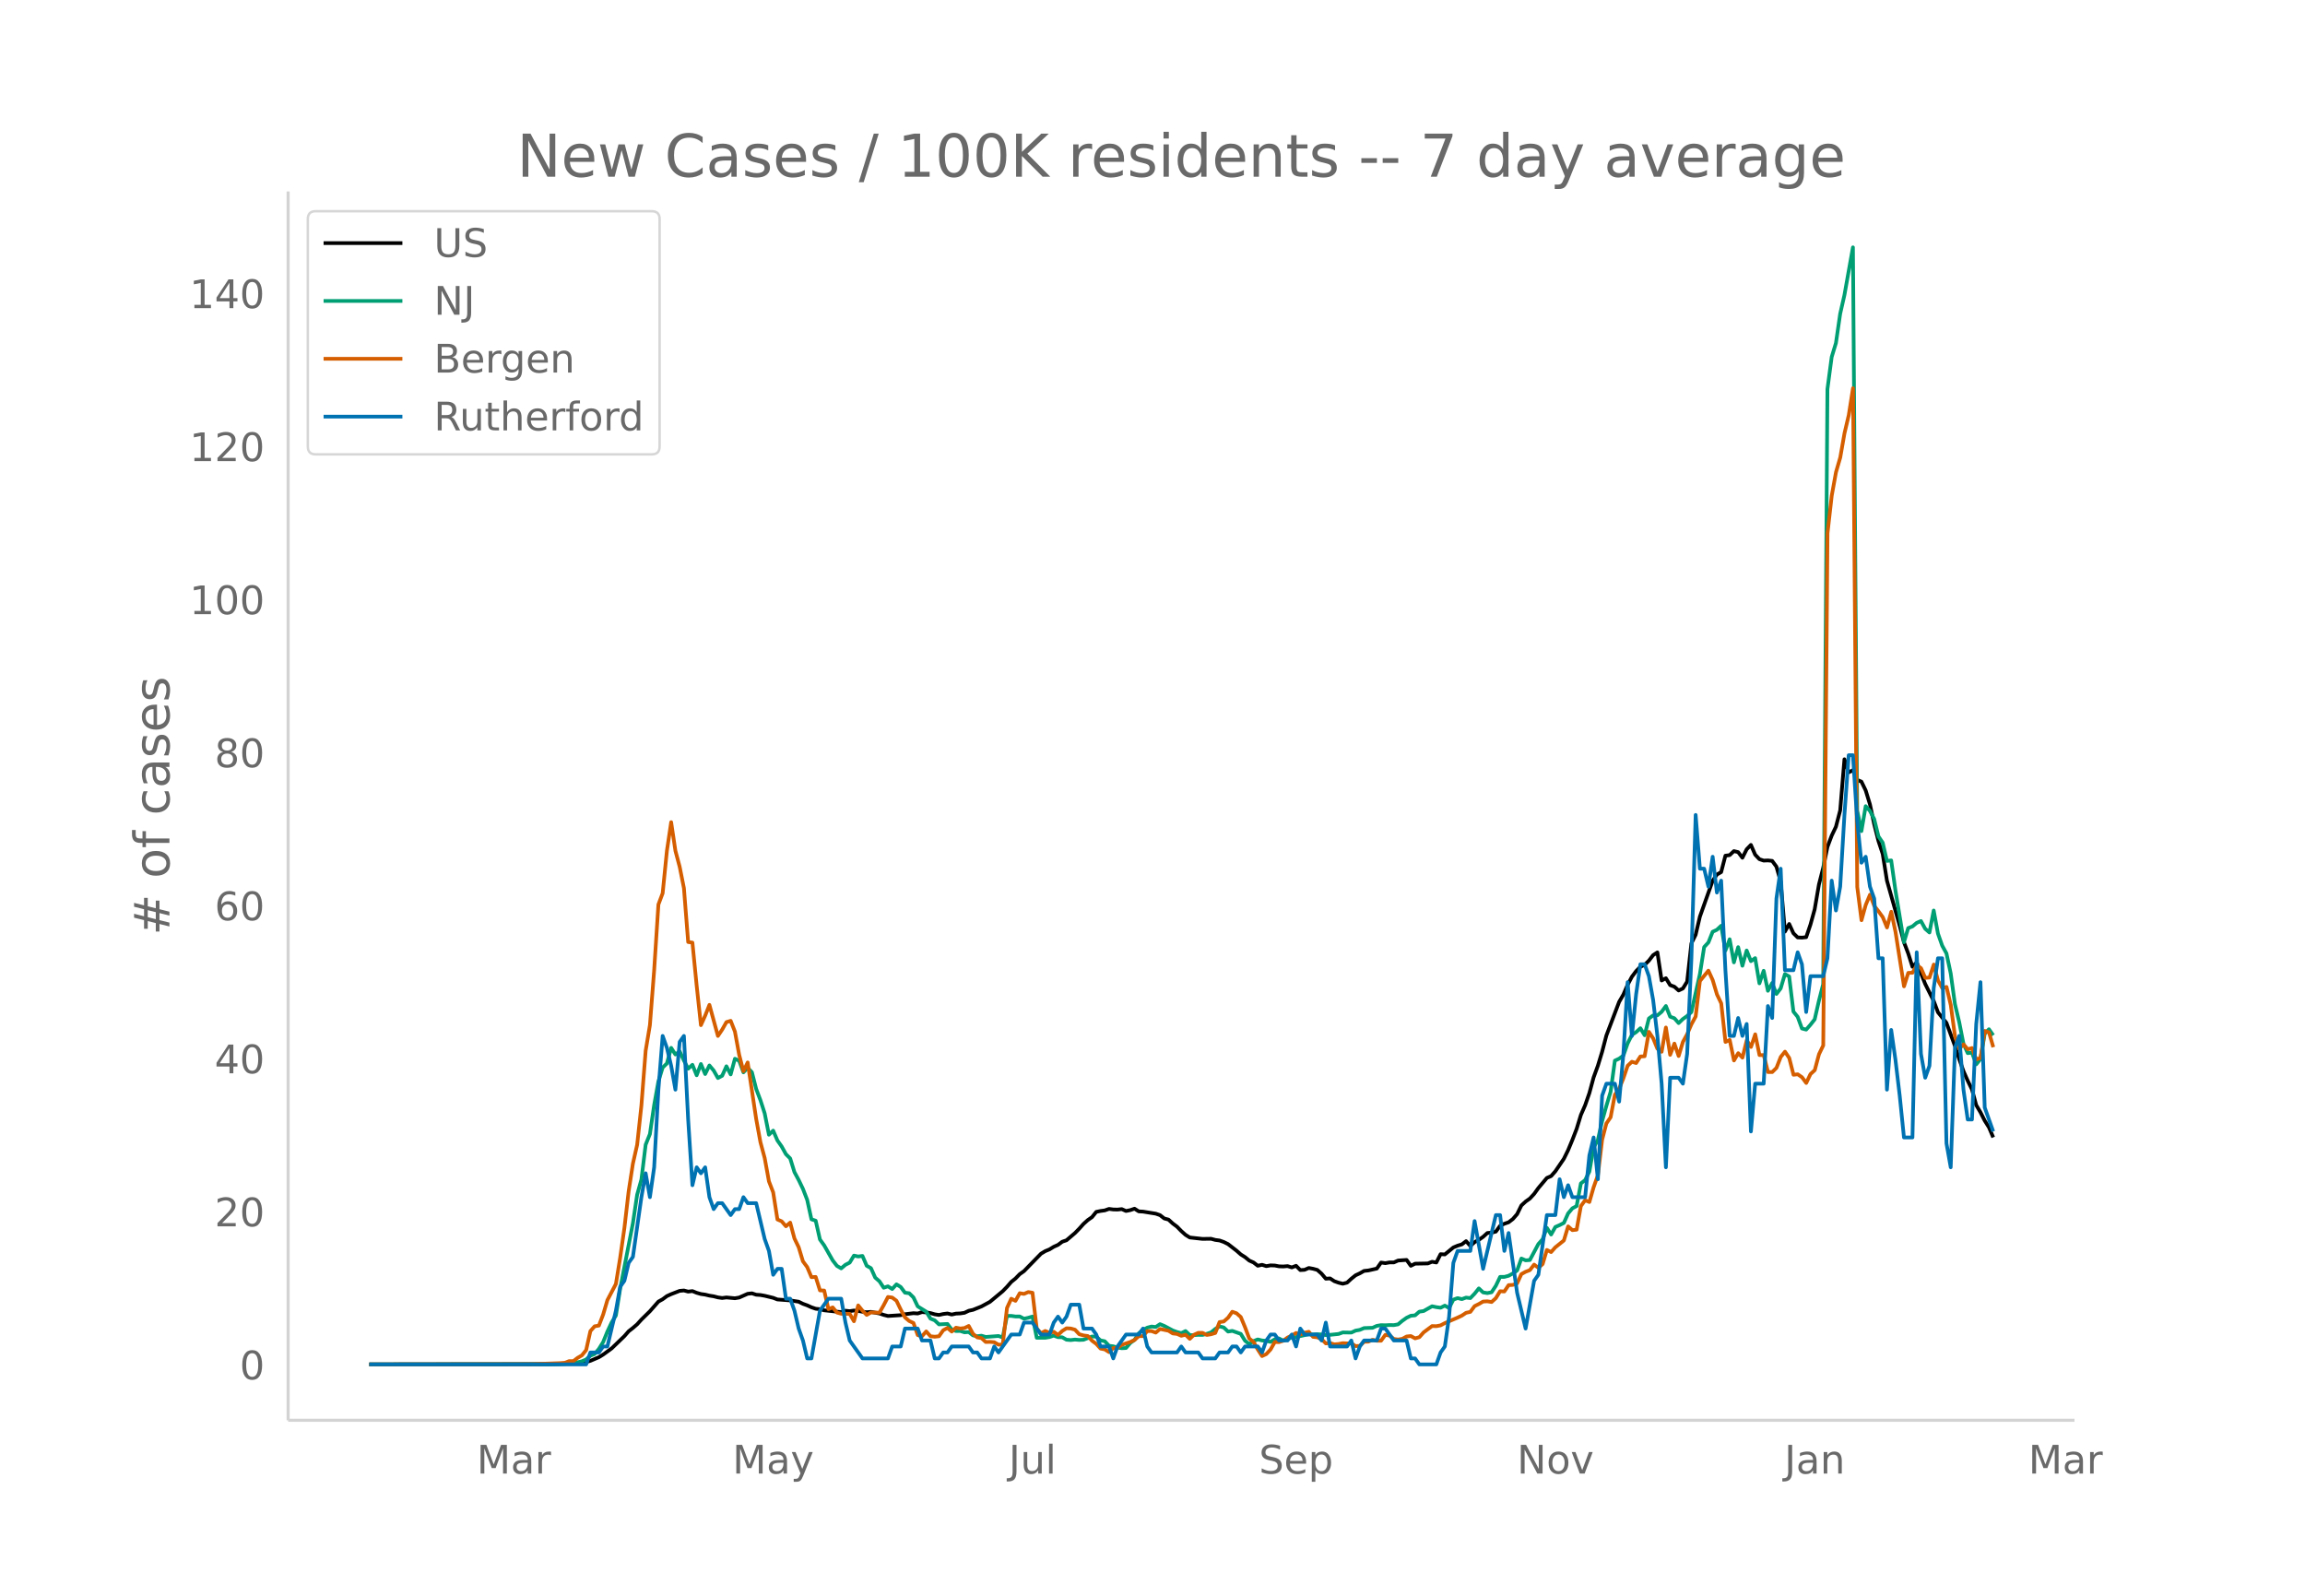 <svg height="864" viewBox="0 0 936 648" width="1248" xmlns="http://www.w3.org/2000/svg" xmlns:xlink="http://www.w3.org/1999/xlink"><defs><style>*{stroke-linecap:butt;stroke-linejoin:round}</style></defs><g id="figure_1"><path d="M0 648h936V0H0z" fill="#fff" id="patch_1"/><g id="axes_1"><path d="M117 576.72h725.4V77.76H117z" fill="none" id="patch_2"/><path clip-path="url(#p66f0ce5ecd)" d="M149.973 554.04l72.505-.087 8.632-.247 5.179-.327 1.726-.297 1.726-.493 3.453-1.474 1.726-1.061 3.453-2.51 5.179-4.985 1.726-1.968 1.727-1.349 1.726-1.492 1.726-1.904 3.453-3.383 3.453-3.925 1.726-.96 1.726-1.277 1.727-.789 3.452-1.335 1.726-.156 1.727.457 1.726-.207 1.726.696 1.727.493 1.726.242 1.726.417 1.727.266 1.726.45 1.726.244 1.727-.22 3.452.322 1.727-.293 3.452-1.52 1.727-.19 1.726.568 1.726.117 1.727.308 3.452.837 1.727.667 3.452.248 1.726.127 3.453.531 1.726.855 1.727.623 1.726.788 1.726.587 1.727.19 1.726.455 6.905.736 1.727-.57 1.726.18 1.726-.26 1.727.166 1.726.33 1.726.187 1.727-.137 3.452.65 1.727.585 1.726.436 5.179-.336 1.726-.378 3.453-.424 1.726.12 1.726-.562 1.727.12 1.726.272 1.726.5 1.727.268 1.726-.388 1.726-.214 1.727.435 1.726-.381 1.726-.07 1.727-.258 1.726-.822 1.726-.38 3.453-1.38 3.453-1.884 5.179-4.31 1.726-1.773 1.726-1.987 1.726-1.39 1.727-1.775 1.726-1.221 6.905-7.077 1.727-1.043 1.726-.71 1.726-1.059 1.727-.77 1.726-1.282 1.726-.586 3.453-2.946 1.726-1.764 1.727-1.927 1.726-1.558 1.726-1.202 1.727-2.136 1.726-.365 1.726-.234 1.727-.605 1.726.228 1.726.043 1.727-.188 1.726.768 1.726-.352 1.726-.585 1.727 1.09 1.726.095 5.18.836 1.725.6 1.727 1.345 1.726.463 1.726 1.582 1.727 1.294 1.726 1.766 1.726 1.547 1.727 1.072 5.179.57 3.452-.049 1.727.467 1.726.227 1.726.608 1.727.858 3.452 2.675 1.726 1.523 1.727 1.087 1.726 1.413 1.726.773 1.727 1.326 1.726-.39 1.726.548 1.727-.312 1.726.057 1.726.333 1.727.056 1.726-.148 1.726.53 1.727-.658 1.726 1.741 1.726-.106 1.727-.75 1.726.32 1.726.464 1.727 1.53 1.726 2.044 1.726-.12 1.727 1.127 1.726.613 1.726.426 1.727-.452 1.726-1.585 1.726-1.39 1.726-.803 1.727-.98 1.726-.179 3.453-.773 1.726-2.443 1.726.247 1.727-.31 1.726.015 1.726-.77 3.453-.247 1.726 2.38 1.727-.854 5.179-.097 1.726-.688 1.726.303 1.727-3.389 1.726.113 3.453-2.83 1.726-.727 1.726-.524 1.726-1.314 1.727 1.947 1.726-1.56 1.726-.925 1.727-1.213 1.726-1.555 1.726-.15 1.727-.42 1.726-2.356 1.726-.839 1.727-.593 1.726-1.322 1.726-1.984 1.727-3.508 1.726-1.6 1.726-1.224 1.727-1.867 1.726-2.392 3.453-4.105 1.726-.749 1.726-1.963 3.453-5.068 1.726-3.51 1.727-4.16 1.726-4.47 1.726-5.64 1.726-3.948 1.727-4.964 1.726-6.371 1.726-4.73 1.727-5.674 1.726-6.59 5.179-13.656 1.726-2.976 1.727-3.98 1.726-3.242 1.726-2.31 1.727-1.742 1.726-.791 1.726-1.71 1.727-2.238 1.726-1.116 1.726 11.41 1.727-.918 1.726 2.807 1.726.635 1.727 1.534 1.726-.811 1.726-2.793 1.726-15.534 1.727-3.478 1.726-7.373 5.18-14.582 1.725-2.501 1.727-.987 1.726-6.672 1.726-.228 1.727-1.635 1.726.415 1.726 2.286 1.727-3.429 1.726-1.784 1.726 3.966 1.727 1.825 1.726.58 1.726-.067 1.727.18 1.726 2.337 1.726 6.071 1.727 20.314 1.726-3.099 1.726 3.767 1.727 1.695 1.726.076 1.726-.174 1.726-5.07 1.727-6.244 1.726-10.08 1.726-6.745 1.727-8.503 1.726-4.591 1.726-3.61 1.727-6.66 1.726-20.752 1.726 5.307 1.727-.86 1.726 3.922 1.726.722 1.727 3.575 1.726 5.636 1.726 8.067 1.727 6.827 1.726 5.234 1.726 10.865 5.18 18.324 1.726 6.66 1.726 4.559 1.726 5.425 1.726-1.771 3.453 8.755 3.453 6.893 1.726 4.604 3.453 4.31 3.452 9.374 1.727 5.331 1.726 4.875 1.726 3.907 1.727 3.54 1.726 6.37 1.726 2.898 1.727 3.398 1.726 2.738 1.726 4.06h0" fill="none" stroke="#000" stroke-linecap="round" stroke-width="1.5" id="line2d_1"/><path clip-path="url(#p66f0ce5ecd)" d="M149.973 554.04l75.958-.11 3.452-.12 3.453-.23 3.453-.804 1.726-.755 1.726-1.51 1.727-.699 1.726-2.074 1.726-2.773 1.727-4.258 1.726-3.694 1.726-2.838 1.727-10.825 5.179-26.642 1.726-11.594 1.726-6.142 1.727-14.153 1.726-4.303 1.726-11.774 1.727-9.645 1.726-5.592 1.726-1.674 1.727-6.327 1.726 2.688 1.726-1.274 1.726 3.718 1.727 3.329 1.726-1.59 1.726 4.253 1.727-4.567 1.726 4.072 1.726-3.483 1.727 2.054 1.726 3.049 1.726-.91 1.727-3.853 1.726 3.293 1.726-6.356 1.727.814 1.726 4.713 1.726-1.87 1.727 1.83 1.726 6.771 1.726 4.563 1.727 5.348 1.726 8.675 1.726-1.654 1.727 3.998 1.726 2.439 1.726 3.123 1.726 1.72 1.727 5.552 1.726 3.213 1.726 3.593 1.727 4.478 1.726 7.896 1.726.56 1.727 7.626 1.726 2.399 3.453 6.092 1.726 2.234 1.726 1.01 1.727-1.46 1.726-.88 1.726-2.843 1.727.355 1.726-.23 1.726 3.993 1.727.974 1.726 3.833 1.726 1.51 1.727 2.608 1.726-.57 1.726 1.09 1.727-1.894 1.726 1.065 1.726 2.323 1.726.225 1.727 1.704 1.726 3.624 3.453 2.149 1.726 2.828 1.726.7 1.727 1.64 3.452-.176 1.727 2.289 1.726.58 1.726-.025 1.727.554 1.726-.12 1.726 1.365 1.727.33 1.726-.205 1.726.515 5.18-.395 1.726.594 1.726-8.765 1.726.005 1.726.245 1.727-.005 1.726.914 1.726-.38 1.727-.514 1.726 8.635h3.453l1.726-.3 1.726-.594 1.727.64 1.726.044 1.726.995 1.727.14 1.726-.2 1.726.15 1.727-.075 3.452-1.32 1.727.04 1.726 1.54 1.726.34 1.727 1.849 1.726.22 1.726.5 1.727.274 1.726-.095 1.726-2.039 1.726-1.25 1.727-2.678 1.726-1.344 1.726-.95 1.727-.454 1.726.19 1.726-1.16 1.727.72 3.452 1.844 1.727.635 1.726.454 1.726-.85 1.727 1.65 1.726.005 1.726-.115 1.727.03 1.726-.44 1.726-.57 1.727-1.409 1.726-1.05 1.726.45 1.727 1.655 1.726-.27 3.452 1.214 1.727 2.779 1.726 1.4 1.726-1.255 1.727-.675 1.726.435 1.726.145 1.727.415 1.726-1.035 1.726-.34 1.727.9 3.452-1.335 1.727-.14 5.179-1.169 1.726.12 1.726-.1 1.727.085 1.726.265 1.726-.105 3.453-.355 1.726-.62 3.453.06 1.726-.794 1.726-.305 1.727-.725 3.452-.125 1.727-.78 1.726-.29 1.726.05 1.727-.09 1.726.026 1.726-.305 1.727-1.444 1.726-1.225 1.726-.834 1.727-.15 1.726-1.5 1.726-.25 3.453-1.943 1.726.36 1.727.24 1.726-.865 1.726.994 1.727-3.418 1.726-.625 1.726.415 1.726-.625 1.727.21 1.726-1.794 1.726-2.149 1.727 1.634 1.726.275 1.726-.35 1.727-2.618 1.726-3.613h1.726l1.727-.455 1.726-.955 1.726-1.174 1.727-4.873 1.726.73 1.726-.12 3.453-6.492 1.726-1.939 1.727-4.652 1.726 2.728 1.726-3.068 1.727-.76 1.726-.885 1.726-3.863 1.727-2.059 1.726-.924 1.726-9.19 1.726-1.35 1.727-3.448 1.726-9.76 1.726-3.109 1.727-7.646 1.726-6.177 1.726-5.752 1.727-12.619 1.726-.804 1.726-1.245 1.727-4.942 1.726-3.449 1.726-1.144 1.727-1.58 1.726 2.85 1.726-6.807 1.727-1.245 1.726-.025 1.726-1.454 1.727-2.344 1.726 4.333 1.726.645 1.727 1.954 1.726-1.654 1.726-1.22 1.726-1.599 3.453-15.442 1.726-10.95 1.727-1.864 1.726-4.348 1.726-.8 1.727-1.634 1.726 10.06 1.726-4.577 1.727 9.375 1.726-6.172 1.726 7.546 1.727-6.187 1.726 4.323 1.726-1.23 1.727 10.24 1.726-5.102 1.726 8.131 1.727-3.183 1.726 4.458 1.726-2.244 1.727-5.817 1.726.96 1.726 14.267 1.727 2.134 1.726 4.728 1.726.454 1.726-1.959 1.727-2.204 1.726-7.556 1.726-6.746 1.727-241.62 1.726-13.03 1.726-5.666 1.727-11.91 1.726-7.596 3.453-19.37 1.726 228.662 1.726 8.385 1.727-10.125 1.726 1.934 1.726 3.279 1.727 7.056 1.726 2.55 1.726 7.415 1.727-.204 1.726 12.188 3.453 21.035 1.726-5.742 1.726-.68 1.726-1.45 1.727-.744 1.726 3.144 1.726 1.509 1.727-8.926 1.726 9.366 1.726 4.917 1.727 3.139 1.726 8.126 1.726 12.489 1.727 7.28 1.726 8.787 1.726 3.818 1.727-.22 1.726 4.767 1.726-2.134 1.727-10.29 1.726-1.833 1.726 2.478h0" fill="none" stroke="#009e73" stroke-linecap="round" stroke-width="1.5" id="line2d_2"/><path clip-path="url(#p66f0ce5ecd)" d="M149.973 554.04l65.6-.095 12.084-.429 1.726-.143 1.727-.666h1.726l1.726-1.334 1.727-1 1.726-2.142 1.726-7.714 1.727-1.952 1.726-.286 1.726-4.476 1.727-5.857 3.452-6.57 1.727-10.62 1.726-12.094 1.726-14.904 1.727-11.237 1.726-7.666 1.726-15.952 1.727-22.237 1.726-10.38 1.726-22.284 1.727-26.713 1.726-4.571 1.726-17.237 1.727-11.619 1.726 11.619 1.726 6.476 1.726 8.666 1.727 21.903 1.726.238 1.726 17.475 1.727 16.047 1.726-3.857 1.726-4.38 3.453 12.618 1.726-2.571 1.727-3.048 1.726-.524 1.726 4.381 1.727 9.428 1.726 6.666 1.726-3.57 3.453 22.95 1.726 9.428 1.727 6.428 1.726 9.476 1.726 4.476 1.727 11 1.726.761 1.726 2 1.726-1.476 1.727 6.428 1.726 3.571 1.726 5.714 1.727 2.333 1.726 4.095 1.726-.095 1.727 5.476 1.726.048 1.726 7.57 1.727-.714 1.726 2.096 1.726.476 3.453.047 1.726 3 1.727-6.428 1.726 2.143 1.726 1.714 1.727-1 3.452.095 1.727-3.047 1.726-3.333 1.726.238 1.727 1.285 1.726 3.572 1.726 3.19 1.726 1.476 1.727.81 1.726 4.904 1.726.476 1.727-1.952 1.726 1.952 1.726.19 1.727-.19 1.726-2.428 1.726-.953 1.727 1.476 1.726-1.57 1.726.332 1.727-.19 1.726-.857 1.726 3.19 1.727 1.476 1.726.286 1.726 1.571 1.727-.047 1.726.143 1.726 1 1.727-.048 1.726-14.856 1.726-3.762 1.726.857 1.727-3.095 1.726.286 1.726-.762 1.727.285 1.726 14.571 1.726 1.857 1.727-.905 1.726.762 1.726-.428 1.727 1.285 1.726-1.619 1.726-1.095 1.727.095 1.726.477 1.726 1.857 1.727.476 1.726.238 1.726 1.905 1.727 1.285 1.726 1.905 1.726.333 1.727 1.095 1.726-1.619 1.726-.095 1.727-1.238 3.452-1.143 1.726-.81 1.727-1.57h1.726l1.726-2.048h1.727l1.726.619 1.726-1.476 3.453.714 1.726 1.095 1.727.19 1.726.763 1.726-.429 1.727 1.667 1.726-1.667 1.726-.762h1.727l1.726.857 1.726-.285 1.727-.524 1.726-4.428 1.726-.239 1.727-1.523 1.726-2.429 1.726.62 1.726 1.523 1.727 4.143 1.726 4.618 1.726 1.334 1.727 3.095 1.726 2.666 1.726-.81 1.727-1.856 1.726-3.048 1.726.048 1.727-.571 1.726-1.286 1.726-.81 1.727-1.047 1.726.619 1.726-.714 1.727-.381 1.726 2.047 1.726.19 1.727.715 1.726 1.762 1.726-.143 1.727.524 1.726-.143 1.726-.334 1.727.096 1.726-.048 1.726 1.143 1.726-.095 1.727-1.667 1.726-.048 1.726-.761 1.727.38h1.726l1.726-2.38 1.727.285 1.726 1.381 1.726.238 1.727-.285 1.726-.953 1.726-.19 1.727.952 1.726-.476 1.726-1.952 3.453-2.572 1.726.048 1.727-.333 1.726-.905 5.179-2.238 1.726-.81 1.726-1.142 1.727-.381 1.726-2.333 1.726-.857 1.727-1 1.726-.096 1.726.286 1.727-1.571 1.726-2.81 1.726.096 1.727-2.572 1.726-.095 1.726-.619 1.727-3.762 1.726-.952 1.726-.666 1.727-2.238 1.726 1.285 1.726-1.476 1.727-5.761 1.726.857 1.726-1.953 3.453-2.761 1.726-5.714 1.727 1.523 1.726-.19 1.726-9.571 1.726-2.38 1.727.713 1.726-6 1.726-4.856 1.727-14.428 1.726-6.618 1.726-2.524 1.727-9.142 1.726-2.381 1.726-4.286 1.727-5.095 1.726-1.619 1.726.524 1.727-2.666 1.726-.096 1.726-9.904 1.727 2.62 1.726 4.237 1.726 1.238 1.727-9.857 1.726 11.095 1.726-4.571 1.727 5.047 1.726-5.714 1.726-3.142 1.726-4 1.727-3.19 1.726-14.38 3.453-4.238L695.49 398l1.726 5.81 1.727 3.619 1.726 15.665 1.726-.81 1.727 8.334 1.726-2.953 1.726 1.81 1.727-7.047 1.726 2.714 1.726-5.143 1.727 8.428h1.726l1.726 6.905h1.727l1.726-1.715 1.726-4.428 1.727-2.143 1.726 2.572 1.726 6.809 1.727-.19 1.726 1.19 1.726 2.333 1.726-3.619 1.727-1.571 1.726-6.476 1.726-3.571 1.727-207.988 1.726-15.285 1.726-9.523 1.727-5.952 1.726-9.857 1.726-7.333 1.727-10.951 1.726 202.56 1.726 13.475 1.727-6.238 1.726-4.143 1.726 4.571 1.727 2.19 1.726 2.382 1.726 4.19 1.727-6.38 1.726 8.19 3.453 22.093 1.726-5.476 1.726-.047 1.726-3.095 1.727 1.238 1.726 3.952 1.726-.143 1.727-5.285 1.726 6.523 1.726 3.047 1.727-.476 1.726 7.38 1.726 12.762 1.727 4.952 1.726-1.762 1.726 2 1.727-.524 1.726 4.667 1.726-.667 1.727-10.952 1.726.62 1.726 5.999h0" fill="none" stroke="#d55e00" stroke-linecap="round" stroke-width="1.5" id="line2d_3"/><path clip-path="url(#p66f0ce5ecd)" d="M149.973 554.04h88.042l1.726-4.85h3.453l1.726-2.426h1.727l3.452-14.55 1.727-9.701 1.726-2.425 1.726-7.276 1.727-2.425 3.452-24.252 1.727-9.7 1.726 9.7 1.726-12.126 1.727-31.527 1.726-21.827 1.726 4.85 1.727 7.276 1.726 9.7 1.726-19.4 1.726-2.426 1.727 33.953 1.726 26.677 1.726-7.276 1.727 2.425 1.726-2.425 1.726 12.126 1.727 4.85 1.726-2.425h1.726l3.453 4.85 1.726-2.425h1.727l1.726-4.85 1.726 2.425h3.453l3.453 14.551 1.726 4.85 1.726 9.701 1.727-2.425h1.726l1.726 12.126h1.726l1.727 4.85 1.726 7.276 1.726 4.85 1.727 7.276h1.726l3.453-19.402 3.452-4.85h5.18l1.726 9.7 1.726 7.276 5.179 7.276h10.358l1.726-4.85h3.453l1.726-7.276h5.18l1.725 4.85h3.453l1.726 7.276h1.727l1.726-2.425h1.726l1.727-2.426h6.905l1.726 2.426h1.727l1.726 2.425h3.453l1.726-4.85 1.726 2.425 5.18-7.276h3.452l1.726-4.85h3.453l3.452 4.85h3.453l1.726-4.85 1.727-2.425 1.726 2.425 1.726-2.425 1.727-4.85h3.452l1.727 9.7h3.452l1.727 2.425 1.726 4.85h3.453l1.726 4.85 1.726-4.85 3.453-4.85h5.179l1.726-2.425 1.726 7.275 1.727 2.426h10.358l1.726-2.426 1.726 2.426h5.18l1.726 2.425h5.179l1.726-2.425h3.453l1.726-2.426h1.726l1.726 2.426 1.727-2.426h5.179l1.726 2.426 1.726-4.85 1.727-2.426h1.726l1.726 2.425h3.453l1.726-2.425 1.727 4.85 1.726-7.275 1.726 2.425h5.18l1.726 2.425 1.726-7.275 1.726 9.7h6.906l1.726-2.425 1.726 7.276 1.726-4.85 1.727-2.426h5.179l1.726-4.85h1.726l3.453 4.85h5.179l1.726 7.276h1.727l1.726 2.425h6.905l1.727-4.85 1.726-2.426 1.726-12.125 1.727-21.827 1.726-4.85h5.179l1.726-12.126 3.453 19.401 5.179-21.826h1.726l1.726 14.55 1.727-7.275 3.452 24.252 3.453 14.55 3.453-19.4 1.726-2.426 3.453-24.251h3.452l1.727-14.551 1.726 7.275 1.726-4.85 1.727 4.85h5.178l1.727-16.976 1.726-7.276 1.726 16.977 1.727-33.953 1.726-4.85h3.453l1.726 7.275 1.726-19.401 1.727-29.102 1.726 21.826 1.726-16.976 1.727-12.126h1.726l1.726 4.85 1.727 9.701 1.726 14.551 1.726 19.402 1.727 33.952 1.726-36.377h3.453l1.726 2.425 1.726-12.126 1.726-38.803 1.727-58.204 1.726 21.826h1.726l1.727 7.276 1.726-12.126 1.726 14.551 1.727-4.85 1.726 36.377 1.726 26.677h1.727l1.726-7.275 1.726 7.275 1.727-4.85 1.726 43.653 1.726-19.401h3.453l1.726-31.528 1.727 4.85 1.726-48.503 1.726-12.126 1.727 41.228h3.452l1.727-7.275 1.726 4.85 1.726 19.402 1.726-14.551h5.18l1.726-7.276 1.726-31.527 1.726 12.126 1.727-9.701 1.726-29.102 1.726-24.252h1.727l1.726 26.677 1.726 16.976 1.727-2.425 1.726 12.126 1.726 4.85 1.727 24.252h1.726l1.726 53.354 1.727-24.252 1.726 12.126 1.726 14.551 1.727 16.976h3.452l1.726-75.18 1.727 41.228 1.726 9.7 1.726-4.85 1.727-31.527 1.726-12.126h1.726l1.727 75.18 1.726 9.701 1.726-48.503 1.727-4.85 1.726 21.826 1.726 12.126h1.727l1.726-38.803 1.726-16.976 1.727 50.928 3.452 9.701h0" fill="none" stroke="#0072b2" stroke-linecap="round" stroke-width="1.5" id="line2d_4"/><path d="M117 576.72V77.76" fill="none" stroke="#d3d3d3" stroke-linecap="square" stroke-width="1.25" id="patch_3"/><path d="M117 576.72h725.4" fill="none" stroke="#d3d3d3" stroke-linecap="square" stroke-width="1.25" id="patch_4"/><g id="matplotlib.axis_1"><g id="xtick_1"><g transform="matrix(.16 0 0 -.16 193.574 598.378)" fill="#696969" id="text_1"><defs><path d="M9.813 72.906h14.703l18.593-49.61 18.703 49.61h14.704V0H66.89v64.016l-18.797-50h-9.907l-18.796 50V0H9.813z" id="DejaVuSans-77"/><path d="M34.281 27.484q-10.89 0-15.093-2.484-4.204-2.484-4.204-8.5 0-4.781 3.157-7.594 3.156-2.797 8.562-2.797 7.485 0 12 5.297 4.516 5.297 4.516 14.078v2zm17.922 3.72V0H43.22v8.297Q40.14 3.328 35.547.953q-4.594-2.375-11.234-2.375-8.391 0-13.36 4.719Q6 8.016 6 15.922q0 9.219 6.172 13.906 6.187 4.688 18.437 4.688h12.61v.89q0 6.203-4.078 9.594-4.078 3.39-11.453 3.39-4.688 0-9.141-1.124-4.438-1.125-8.531-3.375v8.312q4.921 1.906 9.562 2.844 4.64.953 9.031.953 11.875 0 17.735-6.156 5.86-6.14 5.86-18.64z" id="DejaVuSans-97"/><path d="M41.11 46.297q-1.516.875-3.297 1.281Q36.03 48 33.89 48q-7.625 0-11.703-4.953-4.079-4.953-4.079-14.234V0H9.08v54.688h9.03v-8.5q2.844 4.984 7.375 7.39Q30.031 56 36.531 56q.922 0 2.047-.125 1.125-.11 2.484-.36z" id="DejaVuSans-114"/></defs><use xlink:href="#DejaVuSans-77"/><use x="86.279" xlink:href="#DejaVuSans-97"/><use x="147.559" xlink:href="#DejaVuSans-114"/></g></g><g id="xtick_2"><g transform="matrix(.16 0 0 -.16 297.433 598.378)" fill="#696969" id="text_2"><defs><path d="M32.172-5.078q-3.797-9.766-7.422-12.735-3.61-2.984-9.656-2.984H7.906v7.516h5.282q3.703 0 5.75 1.765Q21-9.766 23.483-3.219l1.61 4.094-22.11 53.813H12.5l17.094-42.766 17.093 42.766h9.516z" id="DejaVuSans-121"/></defs><use xlink:href="#DejaVuSans-77"/><use x="86.279" xlink:href="#DejaVuSans-97"/><use x="147.559" xlink:href="#DejaVuSans-121"/></g></g><g id="xtick_3"><g transform="matrix(.16 0 0 -.16 409.626 598.378)" fill="#696969" id="text_3"><defs><path d="M9.813 72.906h9.859V5.078q0-13.187-5-19.14-5-5.954-16.094-5.954h-3.75v8.297h3.078q6.531 0 9.219 3.672Q9.813-4.39 9.813 5.078z" id="DejaVuSans-74"/><path d="M8.5 21.578v33.11h8.984V21.922q0-7.766 3.016-11.656 3.031-3.875 9.094-3.875 7.265 0 11.484 4.64 4.234 4.64 4.234 12.656v31h8.985V0h-8.984v8.406Q42.047 3.422 37.718 1q-4.313-2.422-10.032-2.422-9.421 0-14.312 5.86Q8.5 10.296 8.5 21.578zM31.11 56z" id="DejaVuSans-117"/><path d="M9.422 75.984h8.984V0H9.422z" id="DejaVuSans-108"/></defs><use xlink:href="#DejaVuSans-74"/><use x="29.492" xlink:href="#DejaVuSans-117"/><use x="92.871" xlink:href="#DejaVuSans-108"/></g></g><g id="xtick_4"><g transform="matrix(.16 0 0 -.16 511.23 598.378)" fill="#696969" id="text_4"><defs><path d="M53.516 70.516V60.89q-5.61 2.687-10.594 4-4.984 1.328-9.625 1.328-8.047 0-12.422-3.125t-4.375-8.89q0-4.845 2.906-7.313 2.907-2.453 11.016-3.97l5.953-1.218q11.031-2.11 16.281-7.406 5.25-5.297 5.25-14.172 0-10.61-7.11-16.078-7.093-5.469-20.812-5.469-5.172 0-11.015 1.172Q13.14.922 6.89 3.219v10.156q6-3.36 11.765-5.078 5.766-1.703 11.328-1.703 8.438 0 13.032 3.312 4.593 3.328 4.593 9.485 0 5.359-3.297 8.39-3.296 3.032-10.812 4.547L27.484 33.5q-11.03 2.188-15.968 6.875-4.922 4.688-4.922 13.047 0 9.672 6.812 15.234 6.813 5.563 18.766 5.563 5.14 0 10.453-.938 5.328-.922 10.89-2.765z" id="DejaVuSans-83"/><path d="M56.203 29.594v-4.39H14.891q.593-9.282 5.593-14.142 5-4.859 13.938-4.859 5.172 0 10.031 1.266 4.86 1.265 9.656 3.812v-8.5Q49.266.734 44.187-.344 39.11-1.422 33.892-1.422q-13.094 0-20.735 7.61-7.64 7.625-7.64 20.625 0 13.421 7.25 21.296Q20.016 56 32.328 56q11.031 0 17.453-7.11 6.422-7.093 6.422-19.296zm-8.984 2.64q-.094 7.36-4.125 11.75-4.032 4.407-10.672 4.407-7.516 0-12.031-4.25-4.516-4.25-5.203-11.97z" id="DejaVuSans-101"/><path d="M18.11 8.203v-29H9.077v75.484h9.031v-8.296q2.844 4.875 7.157 7.234Q29.594 56 35.594 56q9.968 0 16.187-7.906 6.235-7.907 6.235-20.797T51.78 6.484q-6.218-7.906-16.187-7.906-6 0-10.328 2.375-4.313 2.375-7.157 7.25zm30.578 19.094q0 9.906-4.079 15.547-4.078 5.64-11.203 5.64-7.14 0-11.218-5.64-4.079-5.64-4.079-15.547 0-9.906 4.078-15.547 4.079-5.64 11.22-5.64 7.124 0 11.202 5.64t4.078 15.547z" id="DejaVuSans-112"/></defs><use xlink:href="#DejaVuSans-83"/><use x="63.477" xlink:href="#DejaVuSans-101"/><use x="125" xlink:href="#DejaVuSans-112"/></g></g><g id="xtick_5"><g transform="matrix(.16 0 0 -.16 616.001 598.378)" fill="#696969" id="text_5"><defs><path d="M9.813 72.906h13.28l32.329-60.984v60.984h9.562V0h-13.28L19.39 60.984V0H9.813z" id="DejaVuSans-78"/><path d="M30.61 48.39q-7.22 0-11.422-5.64-4.204-5.64-4.204-15.453 0-9.813 4.172-15.453 4.188-5.64 11.453-5.64 7.188 0 11.375 5.655 4.203 5.672 4.203 15.438 0 9.719-4.203 15.406-4.187 5.688-11.375 5.688zm0 7.61q11.718 0 18.406-7.625 6.703-7.61 6.703-21.078 0-13.422-6.703-21.078-6.688-7.64-18.407-7.64-11.765 0-18.437 7.64-6.656 7.656-6.656 21.078 0 13.469 6.656 21.078Q18.844 56 30.609 56z" id="DejaVuSans-111"/><path d="M2.984 54.688H12.5L29.594 8.797l17.093 45.89h9.516L35.687 0H23.485z" id="DejaVuSans-118"/></defs><use xlink:href="#DejaVuSans-78"/><use x="74.805" xlink:href="#DejaVuSans-111"/><use x="135.986" xlink:href="#DejaVuSans-118"/></g></g><g id="xtick_6"><g transform="matrix(.16 0 0 -.16 724.59 598.378)" fill="#696969" id="text_6"><defs><path d="M54.89 33.016V0h-8.984v32.719q0 7.765-3.031 11.61-3.031 3.858-9.078 3.858-7.281 0-11.484-4.64-4.204-4.625-4.204-12.64V0H9.08v54.688h9.03v-8.5q3.235 4.937 7.594 7.374Q30.078 56 35.797 56q9.422 0 14.25-5.828 4.844-5.828 4.844-17.156z" id="DejaVuSans-110"/></defs><use xlink:href="#DejaVuSans-74"/><use x="29.492" xlink:href="#DejaVuSans-97"/><use x="90.771" xlink:href="#DejaVuSans-110"/></g></g><g id="xtick_7"><g transform="matrix(.16 0 0 -.16 823.681 598.378)" fill="#696969" id="text_7"><use xlink:href="#DejaVuSans-77"/><use x="86.279" xlink:href="#DejaVuSans-97"/><use x="147.559" xlink:href="#DejaVuSans-114"/></g></g></g><g id="matplotlib.axis_2"><g id="ytick_1"><g transform="matrix(.16 0 0 -.16 97.32 560.119)" fill="#696969" id="text_8"><defs><path d="M31.781 66.406q-7.61 0-11.453-7.5Q16.5 51.422 16.5 36.375q0-14.984 3.828-22.484 3.844-7.5 11.453-7.5 7.672 0 11.5 7.5 3.844 7.5 3.844 22.484 0 15.047-3.844 22.531-3.828 7.5-11.5 7.5zm0 7.813q12.266 0 18.735-9.703 6.468-9.688 6.468-28.141 0-18.406-6.468-28.11-6.47-9.687-18.735-9.687-12.25 0-18.718 9.688-6.47 9.703-6.47 28.109 0 18.453 6.47 28.14Q19.53 74.22 31.78 74.22z" id="DejaVuSans-48"/></defs><use xlink:href="#DejaVuSans-48"/></g></g><g id="ytick_2"><g transform="matrix(.16 0 0 -.16 87.14 497.976)" fill="#696969" id="text_9"><defs><path d="M19.188 8.297h34.421V0H7.33v8.297q5.609 5.812 15.296 15.594 9.703 9.797 12.188 12.64 4.734 5.313 6.609 9 1.89 3.688 1.89 7.25 0 5.813-4.078 9.469-4.078 3.672-10.625 3.672-4.64 0-9.797-1.61-5.14-1.609-11-4.89v9.969Q13.767 71.78 18.938 73q5.188 1.219 9.485 1.219 11.328 0 18.062-5.672 6.735-5.656 6.735-15.125 0-4.5-1.688-8.531-1.672-4.016-6.125-9.485-1.218-1.422-7.765-8.187-6.532-6.766-18.453-18.922z" id="DejaVuSans-50"/></defs><use xlink:href="#DejaVuSans-50"/><use x="63.623" xlink:href="#DejaVuSans-48"/></g></g><g id="ytick_3"><g transform="matrix(.16 0 0 -.16 87.14 435.832)" fill="#696969" id="text_10"><defs><path d="M37.797 64.313L12.89 25.39h24.906zm-2.594 8.593H47.61V25.391h10.407v-8.203H47.609V0h-9.812v17.188H4.89v9.515z" id="DejaVuSans-52"/></defs><use xlink:href="#DejaVuSans-52"/><use x="63.623" xlink:href="#DejaVuSans-48"/></g></g><g id="ytick_4"><g transform="matrix(.16 0 0 -.16 87.14 373.69)" fill="#696969" id="text_11"><defs><path d="M33.016 40.375q-6.641 0-10.532-4.547-3.875-4.531-3.875-12.437 0-7.86 3.875-12.438 3.891-4.562 10.532-4.562 6.64 0 10.515 4.562 3.875 4.578 3.875 12.438 0 7.906-3.875 12.437-3.875 4.547-10.515 4.547zm19.578 30.922v-8.984q-3.719 1.75-7.5 2.671-3.782.938-7.5.938-9.766 0-14.922-6.594-5.14-6.594-5.875-19.922 2.875 4.25 7.219 6.516 4.359 2.266 9.578 2.266 10.984 0 17.36-6.672 6.374-6.657 6.374-18.125 0-11.235-6.64-18.032-6.641-6.78-17.672-6.78-12.657 0-19.344 9.687-6.688 9.703-6.688 28.109 0 17.281 8.204 27.563 8.203 10.28 22.015 10.28 3.719 0 7.5-.734t7.89-2.187z" id="DejaVuSans-54"/></defs><use xlink:href="#DejaVuSans-54"/><use x="63.623" xlink:href="#DejaVuSans-48"/></g></g><g id="ytick_5"><g transform="matrix(.16 0 0 -.16 87.14 311.546)" fill="#696969" id="text_12"><defs><path d="M31.781 34.625q-7.031 0-11.062-3.766-4.016-3.765-4.016-10.343 0-6.594 4.016-10.36Q24.75 6.391 31.78 6.391q7.032 0 11.078 3.78 4.063 3.798 4.063 10.345 0 6.578-4.031 10.343-4.016 3.766-11.11 3.766zm-9.86 4.188q-6.343 1.562-9.89 5.906Q8.5 49.079 8.5 55.329q0 8.733 6.219 13.812 6.234 5.078 17.062 5.078 10.89 0 17.094-5.078 6.203-5.079 6.203-13.813 0-6.25-3.547-10.61-3.531-4.343-9.828-5.906 7.125-1.656 11.094-6.5 3.984-4.828 3.984-11.796 0-10.61-6.468-16.282-6.47-5.656-18.532-5.656-12.047 0-18.531 5.656-6.469 5.672-6.469 16.282 0 6.968 4 11.797 4.016 4.843 11.14 6.5zM18.314 54.39q0-5.657 3.53-8.828 3.548-3.172 9.938-3.172 6.36 0 9.938 3.172 3.593 3.171 3.593 8.828 0 5.672-3.593 8.843-3.578 3.172-9.938 3.172-6.39 0-9.937-3.172-3.532-3.172-3.532-8.843z" id="DejaVuSans-56"/></defs><use xlink:href="#DejaVuSans-56"/><use x="63.623" xlink:href="#DejaVuSans-48"/></g></g><g id="ytick_6"><g transform="matrix(.16 0 0 -.16 76.96 249.403)" fill="#696969" id="text_13"><defs><path d="M12.406 8.297h16.11v55.625l-17.532-3.516v8.985l17.438 3.515h9.86V8.296H54.39V0H12.406z" id="DejaVuSans-49"/></defs><use xlink:href="#DejaVuSans-49"/><use x="63.623" xlink:href="#DejaVuSans-48"/><use x="127.246" xlink:href="#DejaVuSans-48"/></g></g><g id="ytick_7"><g transform="matrix(.16 0 0 -.16 76.96 187.26)" fill="#696969" id="text_14"><use xlink:href="#DejaVuSans-49"/><use x="63.623" xlink:href="#DejaVuSans-50"/><use x="127.246" xlink:href="#DejaVuSans-48"/></g></g><g id="ytick_8"><g transform="matrix(.16 0 0 -.16 76.96 125.117)" fill="#696969" id="text_15"><use xlink:href="#DejaVuSans-49"/><use x="63.623" xlink:href="#DejaVuSans-52"/><use x="127.246" xlink:href="#DejaVuSans-48"/></g></g><g transform="matrix(0 -.2 -.2 0 68.8 379.813)" fill="#696969" id="text_16"><defs><path d="M51.125 44H36.922l-4.11-16.313h14.313zm-7.328 27.781l-5.078-20.265h14.265L58.11 71.78h7.813L60.89 51.516h15.234V44h-17.14l-4-16.313h15.53V20.22H53.079L48 0h-7.813l5.032 20.219H30.906L25.875 0h-7.86l5.079 20.219H7.719v7.468h17.187L29 44H13.281v7.516h17.625l4.985 20.265z" id="DejaVuSans-35"/><path d="M37.11 75.984V68.5h-8.594q-4.828 0-6.72-1.953-1.874-1.953-1.874-7.031v-4.828h14.797v-6.985H19.922V0H10.89v47.703H2.297v6.984h8.594V58.5q0 9.125 4.25 13.297 4.25 4.187 13.468 4.187z" id="DejaVuSans-102"/><path d="M48.781 52.594v-8.407q-3.812 2.11-7.64 3.157-3.828 1.047-7.735 1.047-8.75 0-13.593-5.547-4.829-5.532-4.829-15.547 0-10.016 4.829-15.563 4.843-5.53 13.593-5.53 3.907 0 7.735 1.046 3.828 1.047 7.64 3.156V2.094Q45.016.344 40.984-.531q-4.015-.89-8.562-.89-12.36 0-19.64 7.765-7.266 7.765-7.266 20.953 0 13.375 7.343 21.031Q20.22 56 33.016 56q4.14 0 8.093-.86 3.953-.843 7.672-2.546z" id="DejaVuSans-99"/><path d="M44.281 53.078v-8.5q-3.797 1.953-7.906 2.922-4.094.984-8.5.984-6.688 0-10.031-2.047-3.344-2.046-3.344-6.156 0-3.125 2.39-4.906 2.391-1.781 9.626-3.39l3.078-.688q9.562-2.047 13.593-5.781 4.032-3.735 4.032-10.422 0-7.625-6.032-12.078-6.03-4.438-16.578-4.438-4.39 0-9.156.86Q10.688.296 5.422 2v9.281q4.984-2.594 9.812-3.89 4.829-1.282 9.579-1.282 6.343 0 9.75 2.172 3.421 2.172 3.421 6.125 0 3.656-2.468 5.61-2.453 1.953-10.813 3.765l-3.125.735q-8.344 1.75-12.062 5.39-3.704 3.64-3.704 9.985 0 7.718 5.47 11.906Q16.75 56 26.811 56q4.97 0 9.36-.734 4.406-.72 8.11-2.188z" id="DejaVuSans-115"/></defs><use xlink:href="#DejaVuSans-35"/><use x="83.789" xlink:href="#DejaVuSans-32"/><use x="115.576" xlink:href="#DejaVuSans-111"/><use x="176.758" xlink:href="#DejaVuSans-102"/><use x="211.963" xlink:href="#DejaVuSans-32"/><use x="243.75" xlink:href="#DejaVuSans-99"/><use x="298.73" xlink:href="#DejaVuSans-97"/><use x="360.01" xlink:href="#DejaVuSans-115"/><use x="412.109" xlink:href="#DejaVuSans-101"/><use x="473.633" xlink:href="#DejaVuSans-115"/></g></g><g transform="matrix(.24 0 0 -.24 209.887 71.76)" fill="#696969" id="text_17"><defs><path d="M4.203 54.688h8.985l11.234-42.672 11.172 42.672h10.593l11.235-42.672 11.187 42.672h8.985L63.28 0H52.688L40.922 44.828 29.109 0H18.5z" id="DejaVuSans-119"/><path d="M64.406 67.281v-10.39q-4.984 4.64-10.625 6.922-5.64 2.296-11.984 2.296-12.5 0-19.14-7.64-6.641-7.64-6.641-22.094 0-14.406 6.64-22.047 6.64-7.64 19.14-7.64 6.345 0 11.985 2.296 5.64 2.297 10.625 6.938V5.609Q59.234 2.094 53.437.33q-5.78-1.75-12.218-1.75-16.563 0-26.094 10.124-9.516 10.14-9.516 27.672 0 17.578 9.516 27.703 9.531 10.14 26.094 10.14 6.531 0 12.312-1.734 5.797-1.734 10.875-5.203z" id="DejaVuSans-67"/><path d="M25.39 72.906h8.297L8.297-9.28H0z" id="DejaVuSans-47"/><path d="M9.813 72.906h9.859V42.094L52.39 72.906h12.703L28.906 38.922 67.672 0H54.688L19.672 35.11V0h-9.86z" id="DejaVuSans-75"/><path d="M9.422 54.688h8.984V0H9.422zm0 21.296h8.984v-11.39H9.422z" id="DejaVuSans-105"/><path d="M45.406 46.39v29.594h8.985V0h-8.985v8.203Q42.578 3.328 38.25.953q-4.313-2.375-10.375-2.375-9.906 0-16.14 7.906-6.22 7.922-6.22 20.813 0 12.89 6.22 20.797Q17.968 56 27.874 56q6.063 0 10.375-2.375 4.328-2.36 7.156-7.234zm-30.61-19.093q0-9.906 4.079-15.547 4.078-5.64 11.203-5.64 7.125 0 11.219 5.64 4.11 5.64 4.11 15.547 0 9.906-4.11 15.547-4.094 5.64-11.219 5.64-7.125 0-11.203-5.64-4.078-5.64-4.078-15.547z" id="DejaVuSans-100"/><path d="M18.313 70.219V54.688h18.5v-6.985h-18.5V18.016q0-6.688 1.828-8.594 1.828-1.906 7.453-1.906h9.218V0h-9.218q-10.407 0-14.36 3.875-3.953 3.89-3.953 14.14v29.688H2.687v6.984h6.594V70.22z" id="DejaVuSans-116"/><path d="M4.89 31.39h26.313v-8H4.891z" id="DejaVuSans-45"/><path d="M8.203 72.906h46.875v-4.203L28.61 0H18.312L43.22 64.594H8.203z" id="DejaVuSans-55"/><path d="M45.406 27.984q0 9.766-4.031 15.125-4.016 5.375-11.297 5.375-7.219 0-11.25-5.375-4.031-5.359-4.031-15.125 0-9.718 4.031-15.093t11.25-5.375q7.281 0 11.297 5.375 4.031 5.375 4.031 15.093zm8.985-21.203q0-13.953-6.203-20.765Q42-20.797 29.203-20.797q-4.734 0-8.937.703-4.203.703-8.157 2.172v8.735q3.954-2.141 7.813-3.157 3.86-1.031 7.86-1.031 8.843 0 13.234 4.61 4.39 4.609 4.39 13.937v4.453q-2.781-4.844-7.125-7.234Q33.938 0 27.875 0 17.828 0 11.672 7.656q-6.156 7.672-6.156 20.328 0 12.688 6.156 20.344Q17.828 56 27.875 56q6.063 0 10.406-2.39 4.344-2.391 7.125-7.22v8.297h8.985z" id="DejaVuSans-103"/></defs><use xlink:href="#DejaVuSans-78"/><use x="74.805" xlink:href="#DejaVuSans-101"/><use x="136.328" xlink:href="#DejaVuSans-119"/><use x="218.115" xlink:href="#DejaVuSans-32"/><use x="249.902" xlink:href="#DejaVuSans-67"/><use x="319.727" xlink:href="#DejaVuSans-97"/><use x="381.006" xlink:href="#DejaVuSans-115"/><use x="433.105" xlink:href="#DejaVuSans-101"/><use x="494.629" xlink:href="#DejaVuSans-115"/><use x="546.729" xlink:href="#DejaVuSans-32"/><use x="578.516" xlink:href="#DejaVuSans-47"/><use x="612.207" xlink:href="#DejaVuSans-32"/><use x="643.994" xlink:href="#DejaVuSans-49"/><use x="707.617" xlink:href="#DejaVuSans-48"/><use x="771.24" xlink:href="#DejaVuSans-48"/><use x="834.863" xlink:href="#DejaVuSans-75"/><use x="900.439" xlink:href="#DejaVuSans-32"/><use x="932.227" xlink:href="#DejaVuSans-114"/><use x="971.09" xlink:href="#DejaVuSans-101"/><use x="1032.613" xlink:href="#DejaVuSans-115"/><use x="1084.713" xlink:href="#DejaVuSans-105"/><use x="1112.496" xlink:href="#DejaVuSans-100"/><use x="1175.973" xlink:href="#DejaVuSans-101"/><use x="1237.496" xlink:href="#DejaVuSans-110"/><use x="1300.875" xlink:href="#DejaVuSans-116"/><use x="1340.084" xlink:href="#DejaVuSans-115"/><use x="1392.184" xlink:href="#DejaVuSans-32"/><use x="1423.971" xlink:href="#DejaVuSans-45"/><use x="1460.055" xlink:href="#DejaVuSans-45"/><use x="1496.139" xlink:href="#DejaVuSans-32"/><use x="1527.926" xlink:href="#DejaVuSans-55"/><use x="1591.549" xlink:href="#DejaVuSans-32"/><use x="1623.336" xlink:href="#DejaVuSans-100"/><use x="1686.813" xlink:href="#DejaVuSans-97"/><use x="1748.092" xlink:href="#DejaVuSans-121"/><use x="1807.271" xlink:href="#DejaVuSans-32"/><use x="1839.059" xlink:href="#DejaVuSans-97"/><use x="1900.338" xlink:href="#DejaVuSans-118"/><use x="1959.518" xlink:href="#DejaVuSans-101"/><use x="2021.041" xlink:href="#DejaVuSans-114"/><use x="2062.154" xlink:href="#DejaVuSans-97"/><use x="2123.434" xlink:href="#DejaVuSans-103"/><use x="2186.91" xlink:href="#DejaVuSans-101"/></g><g id="legend_1"><path d="M128.2 184.5h136.45q3.2 0 3.2-3.2V88.96q0-3.2-3.2-3.2H128.2q-3.2 0-3.2 3.2v92.34q0 3.2 3.2 3.2z" fill="none" opacity=".8" stroke="#ccc" id="patch_5"/><path d="M131.4 98.718h32" fill="none" stroke="#000" stroke-linecap="round" stroke-width="1.5" id="line2d_5"/><g transform="matrix(.16 0 0 -.16 176.2 104.317)" fill="#696969" id="text_18"><defs><path d="M8.688 72.906h9.921V28.61q0-11.718 4.235-16.875 4.25-5.14 13.781-5.14 9.469 0 13.719 5.14 4.25 5.157 4.25 16.875v44.297H64.5V27.391q0-14.25-7.063-21.532-7.046-7.28-20.812-7.28-13.828 0-20.89 7.28-7.047 7.282-7.047 21.532z" id="DejaVuSans-85"/></defs><use xlink:href="#DejaVuSans-85"/><use x="73.193" xlink:href="#DejaVuSans-83"/></g><path d="M131.4 122.203h32" fill="none" stroke="#009e73" stroke-linecap="round" stroke-width="1.5" id="line2d_7"/><g transform="matrix(.16 0 0 -.16 176.2 127.802)" fill="#696969" id="text_19"><use xlink:href="#DejaVuSans-78"/><use x="74.805" xlink:href="#DejaVuSans-74"/></g><path d="M131.4 145.688h32" fill="none" stroke="#d55e00" stroke-linecap="round" stroke-width="1.5" id="line2d_9"/><g transform="matrix(.16 0 0 -.16 176.2 151.287)" fill="#696969" id="text_20"><defs><path d="M19.672 34.813V8.108H35.5q7.953 0 11.781 3.297 3.844 3.297 3.844 10.078 0 6.844-3.844 10.078-3.828 3.25-11.781 3.25zm0 29.984V42.828h14.61q7.218 0 10.75 2.703 3.546 2.719 3.546 8.282 0 5.515-3.547 8.25-3.531 2.734-10.75 2.734zm-9.86 8.11h25.204q11.28 0 17.375-4.688Q58.5 63.53 58.5 54.89q0-6.703-3.125-10.657-3.125-3.953-9.188-4.922 7.282-1.562 11.313-6.53 4.031-4.954 4.031-12.376 0-9.765-6.64-15.093Q48.25 0 35.984 0H9.812z" id="DejaVuSans-66"/></defs><use xlink:href="#DejaVuSans-66"/><use x="68.604" xlink:href="#DejaVuSans-101"/><use x="130.127" xlink:href="#DejaVuSans-114"/><use x="169.49" xlink:href="#DejaVuSans-103"/><use x="232.967" xlink:href="#DejaVuSans-101"/><use x="294.49" xlink:href="#DejaVuSans-110"/></g><path d="M131.4 169.173h32" fill="none" stroke="#0072b2" stroke-linecap="round" stroke-width="1.5" id="line2d_11"/><g transform="matrix(.16 0 0 -.16 176.2 174.773)" fill="#696969" id="text_21"><defs><path d="M44.39 34.188q3.172-1.079 6.172-4.594 3-3.516 6.032-9.672L66.609 0H56l-9.313 18.703q-3.624 7.328-7.015 9.719-3.39 2.39-9.25 2.39h-10.75V0h-9.86v72.906h22.266q12.5 0 18.656-5.234 6.157-5.219 6.157-15.766 0-6.89-3.203-11.437-3.204-4.532-9.297-6.282zM19.673 64.797V38.922h12.406q7.125 0 10.766 3.297 3.64 3.297 3.64 9.687 0 6.39-3.64 9.64-3.64 3.25-10.766 3.25z" id="DejaVuSans-82"/><path d="M54.89 33.016V0h-8.984v32.719q0 7.765-3.031 11.61-3.031 3.858-9.078 3.858-7.281 0-11.484-4.64-4.204-4.625-4.204-12.64V0H9.08v75.984h9.03V46.188q3.235 4.937 7.594 7.374Q30.078 56 35.797 56q9.422 0 14.25-5.828 4.844-5.828 4.844-17.156z" id="DejaVuSans-104"/></defs><use xlink:href="#DejaVuSans-82"/><use x="64.982" xlink:href="#DejaVuSans-117"/><use x="128.361" xlink:href="#DejaVuSans-116"/><use x="167.57" xlink:href="#DejaVuSans-104"/><use x="230.949" xlink:href="#DejaVuSans-101"/><use x="292.473" xlink:href="#DejaVuSans-114"/><use x="333.586" xlink:href="#DejaVuSans-102"/><use x="368.791" xlink:href="#DejaVuSans-111"/><use x="429.973" xlink:href="#DejaVuSans-114"/><use x="469.336" xlink:href="#DejaVuSans-100"/></g></g></g></g><defs><clipPath id="p66f0ce5ecd"><path d="M117 77.76h725.4v498.96H117z"/></clipPath></defs></svg>